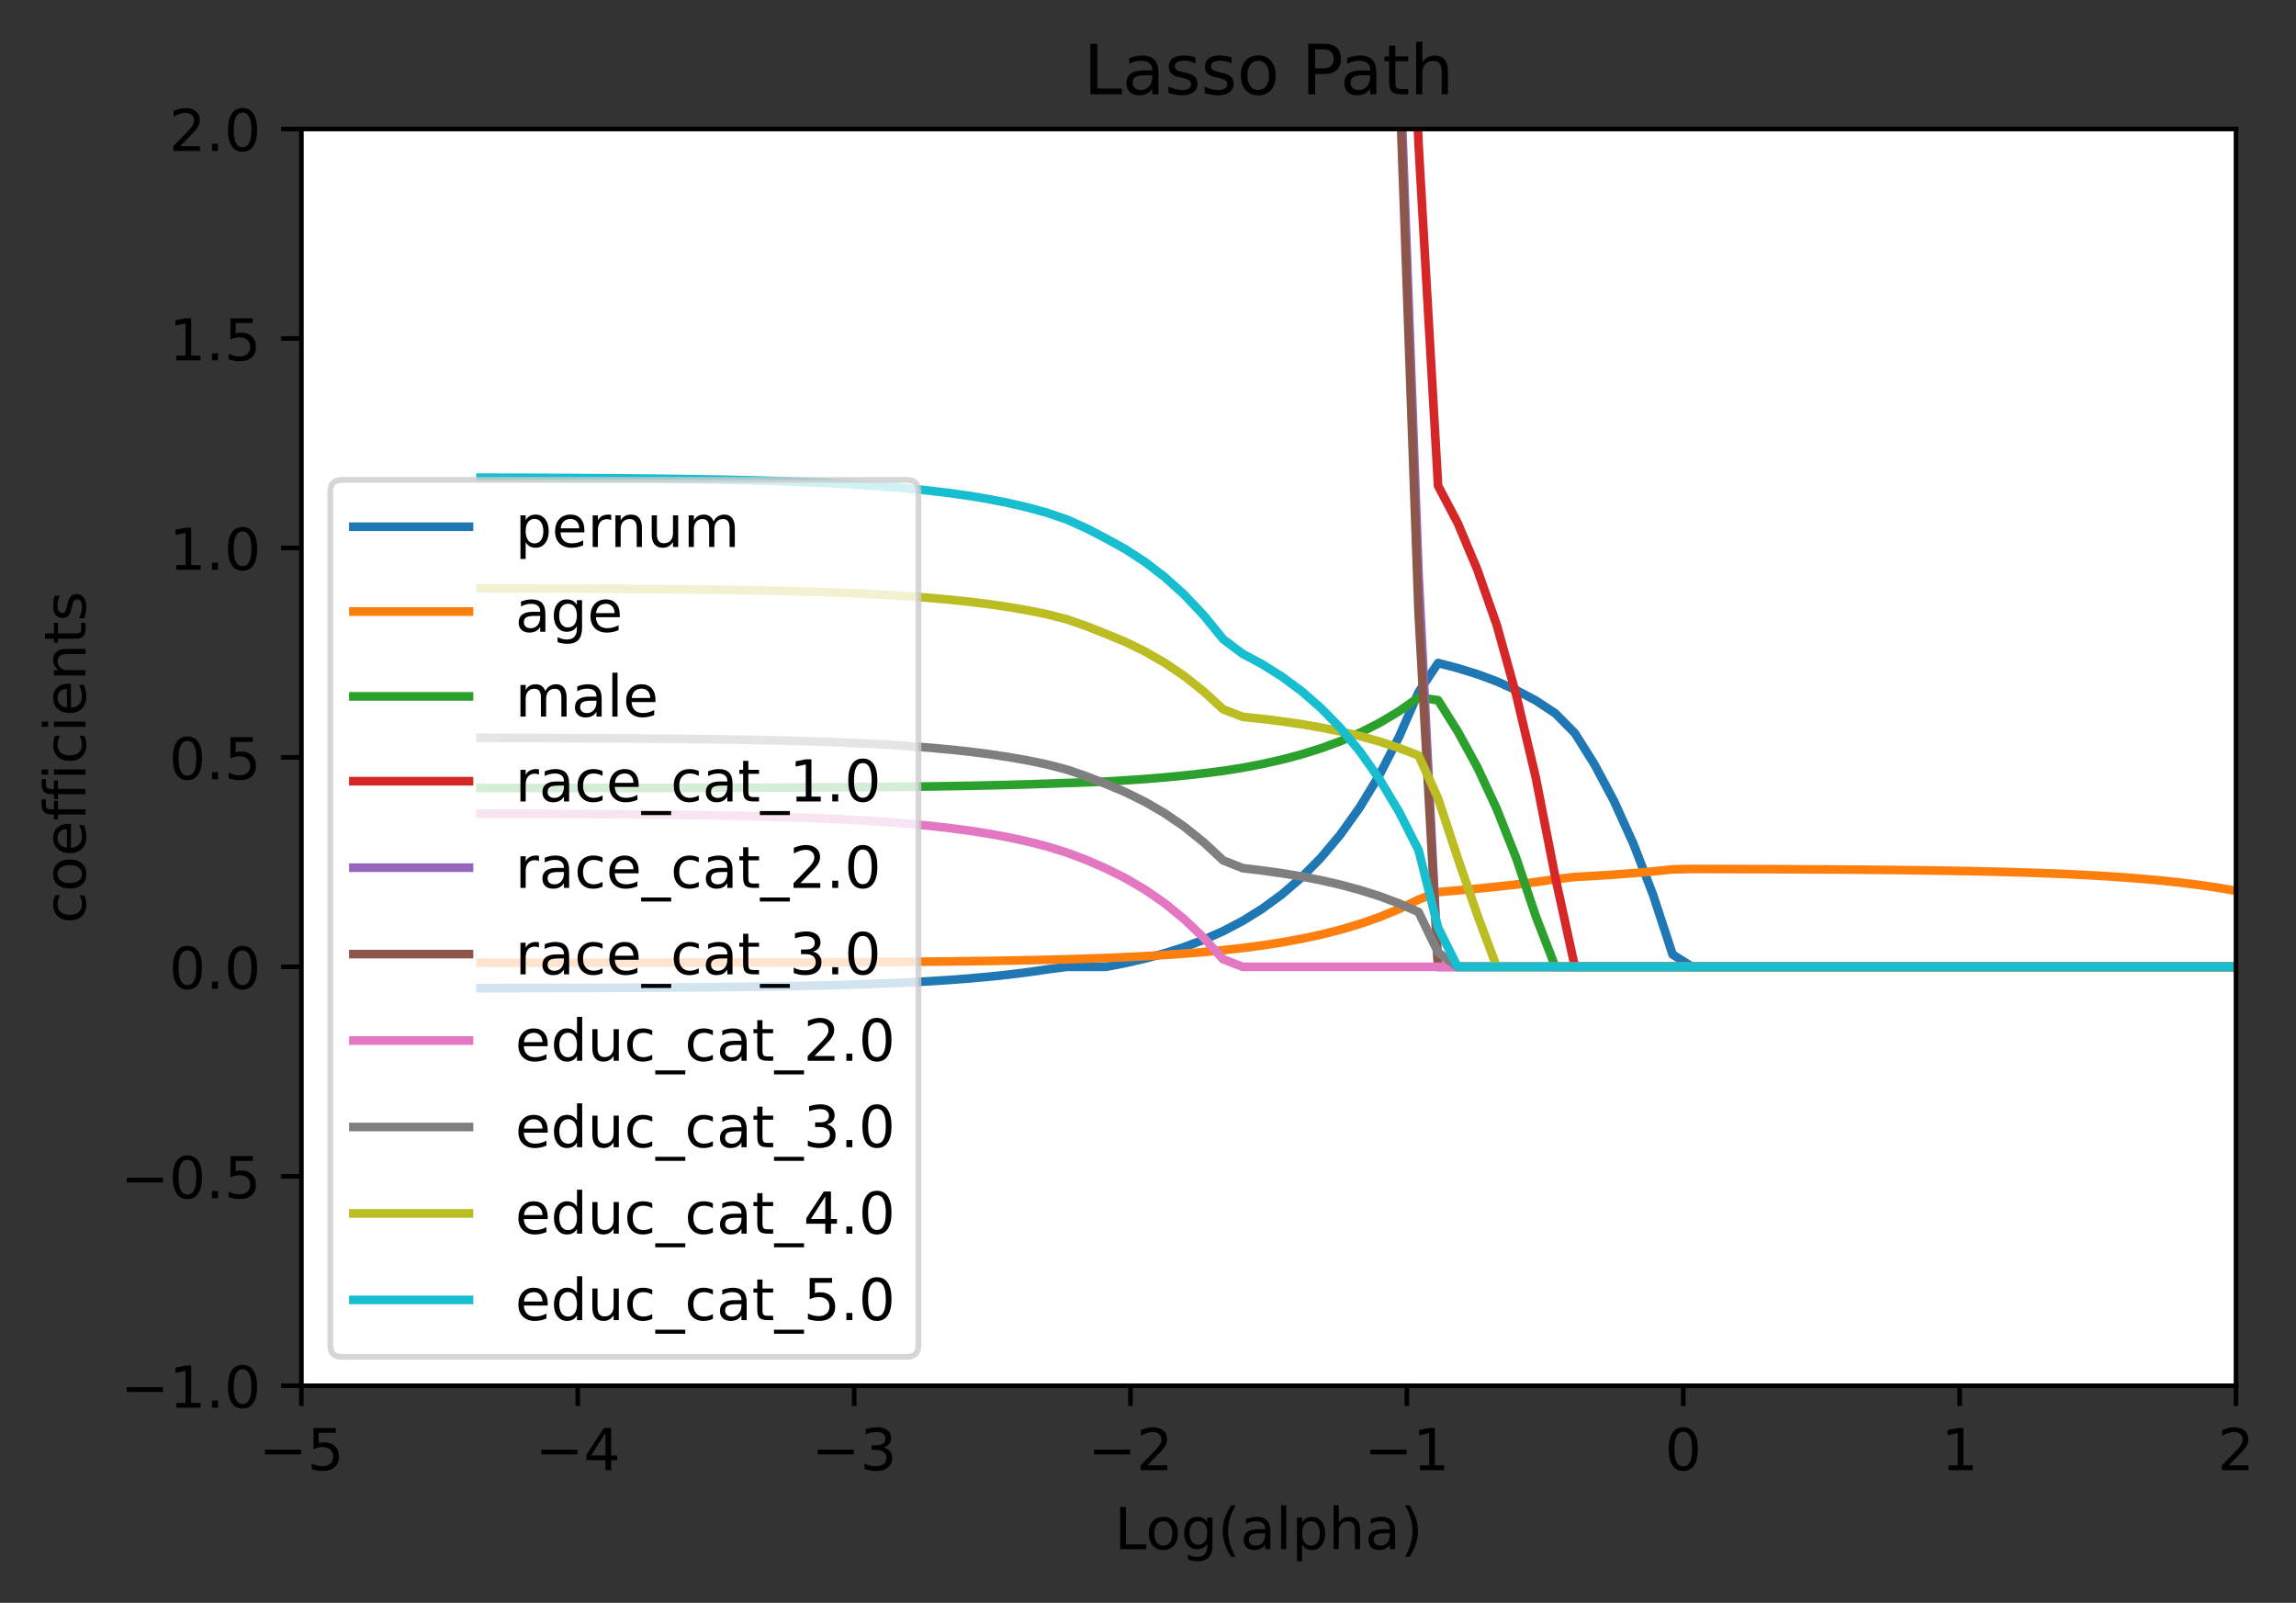 <?xml version="1.0" encoding="utf-8" standalone="no"?>
<!DOCTYPE svg PUBLIC "-//W3C//DTD SVG 1.1//EN"
  "http://www.w3.org/Graphics/SVG/1.1/DTD/svg11.dtd">
<!-- Created with matplotlib (https://matplotlib.org/) -->
<svg height="277.314pt" version="1.1" viewBox="0 0 397.342 277.314" width="397.342pt" xmlns="http://www.w3.org/2000/svg" xmlns:xlink="http://www.w3.org/1999/xlink">
 <rect x="0" y="0" width="397.342" height="277.314" fill="#333333" stroke="none"/>
 <defs>
  <style type="text/css">*{stroke-linecap:butt;stroke-linejoin:round;}</style>
 </defs>
 <g id="figure_1">
  <g id="patch_1">
   <path d="M 0 277.314 
L 397.342 277.314 
L 397.342 0 
L 0 0 
z
" style="fill:none;"/>
  </g>
  <g id="axes_1">
   <g id="patch_2">
    <path d="M 52.161 239.758 
L 386.961 239.758 
L 386.961 22.318 
L 52.161 22.318 
z
" style="fill:#ffffff;"/>
   </g>
   <g id="matplotlib.axis_1">
    <g id="xtick_1">
     <g id="line2d_1">
      <defs>
       <path d="M 0 0 
L 0 3.5 
" id="m66a7c5e7a7" style="stroke:#000000;stroke-width:0.8;"/>
      </defs>
      <g>
       <use style="stroke:#000000;stroke-width:0.8;" x="52.161" xlink:href="#m66a7c5e7a7" y="239.758"/>
      </g>
     </g>
     <g id="text_1">
      <!-- −5 -->
      <g transform="translate(44.79 254.357)scale(0.1 -0.1)">
       <defs>
        <path d="M 10.594 35.5 
L 73.188 35.5 
L 73.188 27.203 
L 10.594 27.203 
z
" id="DejaVuSans-8722"/>
        <path d="M 10.797 72.906 
L 49.516 72.906 
L 49.516 64.594 
L 19.828 64.594 
L 19.828 46.734 
Q 21.969 47.469 24.109 47.828 
Q 26.266 48.188 28.422 48.188 
Q 40.625 48.188 47.75 41.5 
Q 54.891 34.812 54.891 23.391 
Q 54.891 11.625 47.562 5.094 
Q 40.234 -1.422 26.906 -1.422 
Q 22.312 -1.422 17.547 -0.641 
Q 12.797 0.141 7.719 1.703 
L 7.719 11.625 
Q 12.109 9.234 16.797 8.062 
Q 21.484 6.891 26.703 6.891 
Q 35.156 6.891 40.078 11.328 
Q 45.016 15.766 45.016 23.391 
Q 45.016 31 40.078 35.438 
Q 35.156 39.891 26.703 39.891 
Q 22.75 39.891 18.812 39.016 
Q 14.891 38.141 10.797 36.281 
z
" id="DejaVuSans-53"/>
       </defs>
       <use xlink:href="#DejaVuSans-8722"/>
       <use x="83.789" xlink:href="#DejaVuSans-53"/>
      </g>
     </g>
    </g>
    <g id="xtick_2">
     <g id="line2d_2">
      <g>
       <use style="stroke:#000000;stroke-width:0.8;" x="99.99" xlink:href="#m66a7c5e7a7" y="239.758"/>
      </g>
     </g>
     <g id="text_2">
      <!-- −4 -->
      <g transform="translate(92.618 254.357)scale(0.1 -0.1)">
       <defs>
        <path d="M 37.797 64.312 
L 12.891 25.391 
L 37.797 25.391 
z
M 35.203 72.906 
L 47.609 72.906 
L 47.609 25.391 
L 58.016 25.391 
L 58.016 17.188 
L 47.609 17.188 
L 47.609 0 
L 37.797 0 
L 37.797 17.188 
L 4.891 17.188 
L 4.891 26.703 
z
" id="DejaVuSans-52"/>
       </defs>
       <use xlink:href="#DejaVuSans-8722"/>
       <use x="83.789" xlink:href="#DejaVuSans-52"/>
      </g>
     </g>
    </g>
    <g id="xtick_3">
     <g id="line2d_3">
      <g>
       <use style="stroke:#000000;stroke-width:0.8;" x="147.818" xlink:href="#m66a7c5e7a7" y="239.758"/>
      </g>
     </g>
     <g id="text_3">
      <!-- −3 -->
      <g transform="translate(140.447 254.357)scale(0.1 -0.1)">
       <defs>
        <path d="M 40.578 39.312 
Q 47.656 37.797 51.625 33 
Q 55.609 28.219 55.609 21.188 
Q 55.609 10.406 48.188 4.484 
Q 40.766 -1.422 27.094 -1.422 
Q 22.516 -1.422 17.656 -0.516 
Q 12.797 0.391 7.625 2.203 
L 7.625 11.719 
Q 11.719 9.328 16.594 8.109 
Q 21.484 6.891 26.812 6.891 
Q 36.078 6.891 40.938 10.547 
Q 45.797 14.203 45.797 21.188 
Q 45.797 27.641 41.281 31.266 
Q 36.766 34.906 28.719 34.906 
L 20.219 34.906 
L 20.219 43.016 
L 29.109 43.016 
Q 36.375 43.016 40.234 45.922 
Q 44.094 48.828 44.094 54.297 
Q 44.094 59.906 40.109 62.906 
Q 36.141 65.922 28.719 65.922 
Q 24.656 65.922 20.016 65.031 
Q 15.375 64.156 9.812 62.312 
L 9.812 71.094 
Q 15.438 72.656 20.344 73.438 
Q 25.25 74.219 29.594 74.219 
Q 40.828 74.219 47.359 69.109 
Q 53.906 64.016 53.906 55.328 
Q 53.906 49.266 50.438 45.094 
Q 46.969 40.922 40.578 39.312 
z
" id="DejaVuSans-51"/>
       </defs>
       <use xlink:href="#DejaVuSans-8722"/>
       <use x="83.789" xlink:href="#DejaVuSans-51"/>
      </g>
     </g>
    </g>
    <g id="xtick_4">
     <g id="line2d_4">
      <g>
       <use style="stroke:#000000;stroke-width:0.8;" x="195.647" xlink:href="#m66a7c5e7a7" y="239.758"/>
      </g>
     </g>
     <g id="text_4">
      <!-- −2 -->
      <g transform="translate(188.276 254.357)scale(0.1 -0.1)">
       <defs>
        <path d="M 19.188 8.297 
L 53.609 8.297 
L 53.609 0 
L 7.328 0 
L 7.328 8.297 
Q 12.938 14.109 22.625 23.891 
Q 32.328 33.688 34.812 36.531 
Q 39.547 41.844 41.422 45.531 
Q 43.312 49.219 43.312 52.781 
Q 43.312 58.594 39.234 62.25 
Q 35.156 65.922 28.609 65.922 
Q 23.969 65.922 18.812 64.312 
Q 13.672 62.703 7.812 59.422 
L 7.812 69.391 
Q 13.766 71.781 18.938 73 
Q 24.125 74.219 28.422 74.219 
Q 39.75 74.219 46.484 68.547 
Q 53.219 62.891 53.219 53.422 
Q 53.219 48.922 51.531 44.891 
Q 49.859 40.875 45.406 35.406 
Q 44.188 33.984 37.641 27.219 
Q 31.109 20.453 19.188 8.297 
z
" id="DejaVuSans-50"/>
       </defs>
       <use xlink:href="#DejaVuSans-8722"/>
       <use x="83.789" xlink:href="#DejaVuSans-50"/>
      </g>
     </g>
    </g>
    <g id="xtick_5">
     <g id="line2d_5">
      <g>
       <use style="stroke:#000000;stroke-width:0.8;" x="243.475" xlink:href="#m66a7c5e7a7" y="239.758"/>
      </g>
     </g>
     <g id="text_5">
      <!-- −1 -->
      <g transform="translate(236.104 254.357)scale(0.1 -0.1)">
       <defs>
        <path d="M 12.406 8.297 
L 28.516 8.297 
L 28.516 63.922 
L 10.984 60.406 
L 10.984 69.391 
L 28.422 72.906 
L 38.281 72.906 
L 38.281 8.297 
L 54.391 8.297 
L 54.391 0 
L 12.406 0 
z
" id="DejaVuSans-49"/>
       </defs>
       <use xlink:href="#DejaVuSans-8722"/>
       <use x="83.789" xlink:href="#DejaVuSans-49"/>
      </g>
     </g>
    </g>
    <g id="xtick_6">
     <g id="line2d_6">
      <g>
       <use style="stroke:#000000;stroke-width:0.8;" x="291.304" xlink:href="#m66a7c5e7a7" y="239.758"/>
      </g>
     </g>
     <g id="text_6">
      <!-- 0 -->
      <g transform="translate(288.123 254.357)scale(0.1 -0.1)">
       <defs>
        <path d="M 31.781 66.406 
Q 24.172 66.406 20.328 58.906 
Q 16.5 51.422 16.5 36.375 
Q 16.5 21.391 20.328 13.891 
Q 24.172 6.391 31.781 6.391 
Q 39.453 6.391 43.281 13.891 
Q 47.125 21.391 47.125 36.375 
Q 47.125 51.422 43.281 58.906 
Q 39.453 66.406 31.781 66.406 
z
M 31.781 74.219 
Q 44.047 74.219 50.516 64.516 
Q 56.984 54.828 56.984 36.375 
Q 56.984 17.969 50.516 8.266 
Q 44.047 -1.422 31.781 -1.422 
Q 19.531 -1.422 13.062 8.266 
Q 6.594 17.969 6.594 36.375 
Q 6.594 54.828 13.062 64.516 
Q 19.531 74.219 31.781 74.219 
z
" id="DejaVuSans-48"/>
       </defs>
       <use xlink:href="#DejaVuSans-48"/>
      </g>
     </g>
    </g>
    <g id="xtick_7">
     <g id="line2d_7">
      <g>
       <use style="stroke:#000000;stroke-width:0.8;" x="339.132" xlink:href="#m66a7c5e7a7" y="239.758"/>
      </g>
     </g>
     <g id="text_7">
      <!-- 1 -->
      <g transform="translate(335.951 254.357)scale(0.1 -0.1)">
       <use xlink:href="#DejaVuSans-49"/>
      </g>
     </g>
    </g>
    <g id="xtick_8">
     <g id="line2d_8">
      <g>
       <use style="stroke:#000000;stroke-width:0.8;" x="386.961" xlink:href="#m66a7c5e7a7" y="239.758"/>
      </g>
     </g>
     <g id="text_8">
      <!-- 2 -->
      <g transform="translate(383.78 254.357)scale(0.1 -0.1)">
       <use xlink:href="#DejaVuSans-50"/>
      </g>
     </g>
    </g>
    <g id="text_9">
     <!-- Log(alpha) -->
     <g transform="translate(192.867 268.035)scale(0.1 -0.1)">
      <defs>
       <path d="M 9.812 72.906 
L 19.672 72.906 
L 19.672 8.297 
L 55.172 8.297 
L 55.172 0 
L 9.812 0 
z
" id="DejaVuSans-76"/>
       <path d="M 30.609 48.391 
Q 23.391 48.391 19.188 42.75 
Q 14.984 37.109 14.984 27.297 
Q 14.984 17.484 19.156 11.844 
Q 23.344 6.203 30.609 6.203 
Q 37.797 6.203 41.984 11.859 
Q 46.188 17.531 46.188 27.297 
Q 46.188 37.016 41.984 42.703 
Q 37.797 48.391 30.609 48.391 
z
M 30.609 56 
Q 42.328 56 49.016 48.375 
Q 55.719 40.766 55.719 27.297 
Q 55.719 13.875 49.016 6.219 
Q 42.328 -1.422 30.609 -1.422 
Q 18.844 -1.422 12.172 6.219 
Q 5.516 13.875 5.516 27.297 
Q 5.516 40.766 12.172 48.375 
Q 18.844 56 30.609 56 
z
" id="DejaVuSans-111"/>
       <path d="M 45.406 27.984 
Q 45.406 37.75 41.375 43.109 
Q 37.359 48.484 30.078 48.484 
Q 22.859 48.484 18.828 43.109 
Q 14.797 37.75 14.797 27.984 
Q 14.797 18.266 18.828 12.891 
Q 22.859 7.516 30.078 7.516 
Q 37.359 7.516 41.375 12.891 
Q 45.406 18.266 45.406 27.984 
z
M 54.391 6.781 
Q 54.391 -7.172 48.188 -13.984 
Q 42 -20.797 29.203 -20.797 
Q 24.469 -20.797 20.266 -20.094 
Q 16.062 -19.391 12.109 -17.922 
L 12.109 -9.188 
Q 16.062 -11.328 19.922 -12.344 
Q 23.781 -13.375 27.781 -13.375 
Q 36.625 -13.375 41.016 -8.766 
Q 45.406 -4.156 45.406 5.172 
L 45.406 9.625 
Q 42.625 4.781 38.281 2.391 
Q 33.938 0 27.875 0 
Q 17.828 0 11.672 7.656 
Q 5.516 15.328 5.516 27.984 
Q 5.516 40.672 11.672 48.328 
Q 17.828 56 27.875 56 
Q 33.938 56 38.281 53.609 
Q 42.625 51.219 45.406 46.391 
L 45.406 54.688 
L 54.391 54.688 
z
" id="DejaVuSans-103"/>
       <path d="M 31 75.875 
Q 24.469 64.656 21.281 53.656 
Q 18.109 42.672 18.109 31.391 
Q 18.109 20.125 21.312 9.062 
Q 24.516 -2 31 -13.188 
L 23.188 -13.188 
Q 15.875 -1.703 12.234 9.375 
Q 8.594 20.453 8.594 31.391 
Q 8.594 42.281 12.203 53.312 
Q 15.828 64.359 23.188 75.875 
z
" id="DejaVuSans-40"/>
       <path d="M 34.281 27.484 
Q 23.391 27.484 19.188 25 
Q 14.984 22.516 14.984 16.5 
Q 14.984 11.719 18.141 8.906 
Q 21.297 6.109 26.703 6.109 
Q 34.188 6.109 38.703 11.406 
Q 43.219 16.703 43.219 25.484 
L 43.219 27.484 
z
M 52.203 31.203 
L 52.203 0 
L 43.219 0 
L 43.219 8.297 
Q 40.141 3.328 35.547 0.953 
Q 30.953 -1.422 24.312 -1.422 
Q 15.922 -1.422 10.953 3.297 
Q 6 8.016 6 15.922 
Q 6 25.141 12.172 29.828 
Q 18.359 34.516 30.609 34.516 
L 43.219 34.516 
L 43.219 35.406 
Q 43.219 41.609 39.141 45 
Q 35.062 48.391 27.688 48.391 
Q 23 48.391 18.547 47.266 
Q 14.109 46.141 10.016 43.891 
L 10.016 52.203 
Q 14.938 54.109 19.578 55.047 
Q 24.219 56 28.609 56 
Q 40.484 56 46.344 49.844 
Q 52.203 43.703 52.203 31.203 
z
" id="DejaVuSans-97"/>
       <path d="M 9.422 75.984 
L 18.406 75.984 
L 18.406 0 
L 9.422 0 
z
" id="DejaVuSans-108"/>
       <path d="M 18.109 8.203 
L 18.109 -20.797 
L 9.078 -20.797 
L 9.078 54.688 
L 18.109 54.688 
L 18.109 46.391 
Q 20.953 51.266 25.266 53.625 
Q 29.594 56 35.594 56 
Q 45.562 56 51.781 48.094 
Q 58.016 40.188 58.016 27.297 
Q 58.016 14.406 51.781 6.484 
Q 45.562 -1.422 35.594 -1.422 
Q 29.594 -1.422 25.266 0.953 
Q 20.953 3.328 18.109 8.203 
z
M 48.688 27.297 
Q 48.688 37.203 44.609 42.844 
Q 40.531 48.484 33.406 48.484 
Q 26.266 48.484 22.188 42.844 
Q 18.109 37.203 18.109 27.297 
Q 18.109 17.391 22.188 11.75 
Q 26.266 6.109 33.406 6.109 
Q 40.531 6.109 44.609 11.75 
Q 48.688 17.391 48.688 27.297 
z
" id="DejaVuSans-112"/>
       <path d="M 54.891 33.016 
L 54.891 0 
L 45.906 0 
L 45.906 32.719 
Q 45.906 40.484 42.875 44.328 
Q 39.844 48.188 33.797 48.188 
Q 26.516 48.188 22.312 43.547 
Q 18.109 38.922 18.109 30.906 
L 18.109 0 
L 9.078 0 
L 9.078 75.984 
L 18.109 75.984 
L 18.109 46.188 
Q 21.344 51.125 25.703 53.562 
Q 30.078 56 35.797 56 
Q 45.219 56 50.047 50.172 
Q 54.891 44.344 54.891 33.016 
z
" id="DejaVuSans-104"/>
       <path d="M 8.016 75.875 
L 15.828 75.875 
Q 23.141 64.359 26.781 53.312 
Q 30.422 42.281 30.422 31.391 
Q 30.422 20.453 26.781 9.375 
Q 23.141 -1.703 15.828 -13.188 
L 8.016 -13.188 
Q 14.5 -2 17.703 9.062 
Q 20.906 20.125 20.906 31.391 
Q 20.906 42.672 17.703 53.656 
Q 14.5 64.656 8.016 75.875 
z
" id="DejaVuSans-41"/>
      </defs>
      <use xlink:href="#DejaVuSans-76"/>
      <use x="53.963" xlink:href="#DejaVuSans-111"/>
      <use x="115.145" xlink:href="#DejaVuSans-103"/>
      <use x="178.621" xlink:href="#DejaVuSans-40"/>
      <use x="217.635" xlink:href="#DejaVuSans-97"/>
      <use x="278.914" xlink:href="#DejaVuSans-108"/>
      <use x="306.697" xlink:href="#DejaVuSans-112"/>
      <use x="370.174" xlink:href="#DejaVuSans-104"/>
      <use x="433.553" xlink:href="#DejaVuSans-97"/>
      <use x="494.832" xlink:href="#DejaVuSans-41"/>
     </g>
    </g>
   </g>
   <g id="matplotlib.axis_2">
    <g id="ytick_1">
     <g id="line2d_9">
      <defs>
       <path d="M 0 0 
L -3.5 0 
" id="m3c8dd24f1a" style="stroke:#000000;stroke-width:0.8;"/>
      </defs>
      <g>
       <use style="stroke:#000000;stroke-width:0.8;" x="52.161" xlink:href="#m3c8dd24f1a" y="239.758"/>
      </g>
     </g>
     <g id="text_10">
      <!-- −1.0 -->
      <g transform="translate(20.878 243.557)scale(0.1 -0.1)">
       <defs>
        <path d="M 10.688 12.406 
L 21 12.406 
L 21 0 
L 10.688 0 
z
" id="DejaVuSans-46"/>
       </defs>
       <use xlink:href="#DejaVuSans-8722"/>
       <use x="83.789" xlink:href="#DejaVuSans-49"/>
       <use x="147.412" xlink:href="#DejaVuSans-46"/>
       <use x="179.199" xlink:href="#DejaVuSans-48"/>
      </g>
     </g>
    </g>
    <g id="ytick_2">
     <g id="line2d_10">
      <g>
       <use style="stroke:#000000;stroke-width:0.8;" x="52.161" xlink:href="#m3c8dd24f1a" y="203.518"/>
      </g>
     </g>
     <g id="text_11">
      <!-- −0.5 -->
      <g transform="translate(20.878 207.317)scale(0.1 -0.1)">
       <use xlink:href="#DejaVuSans-8722"/>
       <use x="83.789" xlink:href="#DejaVuSans-48"/>
       <use x="147.412" xlink:href="#DejaVuSans-46"/>
       <use x="179.199" xlink:href="#DejaVuSans-53"/>
      </g>
     </g>
    </g>
    <g id="ytick_3">
     <g id="line2d_11">
      <g>
       <use style="stroke:#000000;stroke-width:0.8;" x="52.161" xlink:href="#m3c8dd24f1a" y="167.278"/>
      </g>
     </g>
     <g id="text_12">
      <!-- 0.0 -->
      <g transform="translate(29.258 171.077)scale(0.1 -0.1)">
       <use xlink:href="#DejaVuSans-48"/>
       <use x="63.623" xlink:href="#DejaVuSans-46"/>
       <use x="95.41" xlink:href="#DejaVuSans-48"/>
      </g>
     </g>
    </g>
    <g id="ytick_4">
     <g id="line2d_12">
      <g>
       <use style="stroke:#000000;stroke-width:0.8;" x="52.161" xlink:href="#m3c8dd24f1a" y="131.038"/>
      </g>
     </g>
     <g id="text_13">
      <!-- 0.5 -->
      <g transform="translate(29.258 134.837)scale(0.1 -0.1)">
       <use xlink:href="#DejaVuSans-48"/>
       <use x="63.623" xlink:href="#DejaVuSans-46"/>
       <use x="95.41" xlink:href="#DejaVuSans-53"/>
      </g>
     </g>
    </g>
    <g id="ytick_5">
     <g id="line2d_13">
      <g>
       <use style="stroke:#000000;stroke-width:0.8;" x="52.161" xlink:href="#m3c8dd24f1a" y="94.798"/>
      </g>
     </g>
     <g id="text_14">
      <!-- 1.0 -->
      <g transform="translate(29.258 98.597)scale(0.1 -0.1)">
       <use xlink:href="#DejaVuSans-49"/>
       <use x="63.623" xlink:href="#DejaVuSans-46"/>
       <use x="95.41" xlink:href="#DejaVuSans-48"/>
      </g>
     </g>
    </g>
    <g id="ytick_6">
     <g id="line2d_14">
      <g>
       <use style="stroke:#000000;stroke-width:0.8;" x="52.161" xlink:href="#m3c8dd24f1a" y="58.558"/>
      </g>
     </g>
     <g id="text_15">
      <!-- 1.5 -->
      <g transform="translate(29.258 62.357)scale(0.1 -0.1)">
       <use xlink:href="#DejaVuSans-49"/>
       <use x="63.623" xlink:href="#DejaVuSans-46"/>
       <use x="95.41" xlink:href="#DejaVuSans-53"/>
      </g>
     </g>
    </g>
    <g id="ytick_7">
     <g id="line2d_15">
      <g>
       <use style="stroke:#000000;stroke-width:0.8;" x="52.161" xlink:href="#m3c8dd24f1a" y="22.318"/>
      </g>
     </g>
     <g id="text_16">
      <!-- 2.0 -->
      <g transform="translate(29.258 26.117)scale(0.1 -0.1)">
       <use xlink:href="#DejaVuSans-50"/>
       <use x="63.623" xlink:href="#DejaVuSans-46"/>
       <use x="95.41" xlink:href="#DejaVuSans-48"/>
      </g>
     </g>
    </g>
    <g id="text_17">
     <!-- coefficients -->
     <g transform="translate(14.798 159.781)rotate(-90)scale(0.1 -0.1)">
      <defs>
       <path d="M 48.781 52.594 
L 48.781 44.188 
Q 44.969 46.297 41.141 47.344 
Q 37.312 48.391 33.406 48.391 
Q 24.656 48.391 19.812 42.844 
Q 14.984 37.312 14.984 27.297 
Q 14.984 17.281 19.812 11.734 
Q 24.656 6.203 33.406 6.203 
Q 37.312 6.203 41.141 7.25 
Q 44.969 8.297 48.781 10.406 
L 48.781 2.094 
Q 45.016 0.344 40.984 -0.531 
Q 36.969 -1.422 32.422 -1.422 
Q 20.062 -1.422 12.781 6.344 
Q 5.516 14.109 5.516 27.297 
Q 5.516 40.672 12.859 48.328 
Q 20.219 56 33.016 56 
Q 37.156 56 41.109 55.141 
Q 45.062 54.297 48.781 52.594 
z
" id="DejaVuSans-99"/>
       <path d="M 56.203 29.594 
L 56.203 25.203 
L 14.891 25.203 
Q 15.484 15.922 20.484 11.062 
Q 25.484 6.203 34.422 6.203 
Q 39.594 6.203 44.453 7.469 
Q 49.312 8.734 54.109 11.281 
L 54.109 2.781 
Q 49.266 0.734 44.188 -0.344 
Q 39.109 -1.422 33.891 -1.422 
Q 20.797 -1.422 13.156 6.188 
Q 5.516 13.812 5.516 26.812 
Q 5.516 40.234 12.766 48.109 
Q 20.016 56 32.328 56 
Q 43.359 56 49.781 48.891 
Q 56.203 41.797 56.203 29.594 
z
M 47.219 32.234 
Q 47.125 39.594 43.094 43.984 
Q 39.062 48.391 32.422 48.391 
Q 24.906 48.391 20.391 44.141 
Q 15.875 39.891 15.188 32.172 
z
" id="DejaVuSans-101"/>
       <path d="M 37.109 75.984 
L 37.109 68.5 
L 28.516 68.5 
Q 23.688 68.5 21.797 66.547 
Q 19.922 64.594 19.922 59.516 
L 19.922 54.688 
L 34.719 54.688 
L 34.719 47.703 
L 19.922 47.703 
L 19.922 0 
L 10.891 0 
L 10.891 47.703 
L 2.297 47.703 
L 2.297 54.688 
L 10.891 54.688 
L 10.891 58.5 
Q 10.891 67.625 15.141 71.797 
Q 19.391 75.984 28.609 75.984 
z
" id="DejaVuSans-102"/>
       <path d="M 9.422 54.688 
L 18.406 54.688 
L 18.406 0 
L 9.422 0 
z
M 9.422 75.984 
L 18.406 75.984 
L 18.406 64.594 
L 9.422 64.594 
z
" id="DejaVuSans-105"/>
       <path d="M 54.891 33.016 
L 54.891 0 
L 45.906 0 
L 45.906 32.719 
Q 45.906 40.484 42.875 44.328 
Q 39.844 48.188 33.797 48.188 
Q 26.516 48.188 22.312 43.547 
Q 18.109 38.922 18.109 30.906 
L 18.109 0 
L 9.078 0 
L 9.078 54.688 
L 18.109 54.688 
L 18.109 46.188 
Q 21.344 51.125 25.703 53.562 
Q 30.078 56 35.797 56 
Q 45.219 56 50.047 50.172 
Q 54.891 44.344 54.891 33.016 
z
" id="DejaVuSans-110"/>
       <path d="M 18.312 70.219 
L 18.312 54.688 
L 36.812 54.688 
L 36.812 47.703 
L 18.312 47.703 
L 18.312 18.016 
Q 18.312 11.328 20.141 9.422 
Q 21.969 7.516 27.594 7.516 
L 36.812 7.516 
L 36.812 0 
L 27.594 0 
Q 17.188 0 13.234 3.875 
Q 9.281 7.766 9.281 18.016 
L 9.281 47.703 
L 2.688 47.703 
L 2.688 54.688 
L 9.281 54.688 
L 9.281 70.219 
z
" id="DejaVuSans-116"/>
       <path d="M 44.281 53.078 
L 44.281 44.578 
Q 40.484 46.531 36.375 47.5 
Q 32.281 48.484 27.875 48.484 
Q 21.188 48.484 17.844 46.438 
Q 14.5 44.391 14.5 40.281 
Q 14.5 37.156 16.891 35.375 
Q 19.281 33.594 26.516 31.984 
L 29.594 31.297 
Q 39.156 29.25 43.188 25.516 
Q 47.219 21.781 47.219 15.094 
Q 47.219 7.469 41.188 3.016 
Q 35.156 -1.422 24.609 -1.422 
Q 20.219 -1.422 15.453 -0.562 
Q 10.688 0.297 5.422 2 
L 5.422 11.281 
Q 10.406 8.688 15.234 7.391 
Q 20.062 6.109 24.812 6.109 
Q 31.156 6.109 34.562 8.281 
Q 37.984 10.453 37.984 14.406 
Q 37.984 18.062 35.516 20.016 
Q 33.062 21.969 24.703 23.781 
L 21.578 24.516 
Q 13.234 26.266 9.516 29.906 
Q 5.812 33.547 5.812 39.891 
Q 5.812 47.609 11.281 51.797 
Q 16.75 56 26.812 56 
Q 31.781 56 36.172 55.266 
Q 40.578 54.547 44.281 53.078 
z
" id="DejaVuSans-115"/>
      </defs>
      <use xlink:href="#DejaVuSans-99"/>
      <use x="54.98" xlink:href="#DejaVuSans-111"/>
      <use x="116.162" xlink:href="#DejaVuSans-101"/>
      <use x="177.686" xlink:href="#DejaVuSans-102"/>
      <use x="212.891" xlink:href="#DejaVuSans-102"/>
      <use x="248.096" xlink:href="#DejaVuSans-105"/>
      <use x="275.879" xlink:href="#DejaVuSans-99"/>
      <use x="330.859" xlink:href="#DejaVuSans-105"/>
      <use x="358.643" xlink:href="#DejaVuSans-101"/>
      <use x="420.166" xlink:href="#DejaVuSans-110"/>
      <use x="483.545" xlink:href="#DejaVuSans-116"/>
      <use x="522.754" xlink:href="#DejaVuSans-115"/>
     </g>
    </g>
   </g>
   <g id="line2d_16">
    <path clip-path="url(#pa8954b6e3c)" d="M 398.342 167.278 
L 397.674 167.278 
L 394.293 167.278 
L 390.911 167.278 
L 387.529 167.278 
L 384.147 167.278 
L 380.765 167.278 
L 377.383 167.278 
L 374.002 167.278 
L 370.62 167.278 
L 367.238 167.278 
L 363.856 167.278 
L 360.474 167.278 
L 357.093 167.278 
L 353.711 167.278 
L 350.329 167.278 
L 346.947 167.278 
L 343.565 167.278 
L 340.183 167.278 
L 336.802 167.278 
L 333.42 167.278 
L 330.038 167.278 
L 326.656 167.278 
L 323.274 167.278 
L 319.893 167.278 
L 316.511 167.278 
L 313.129 167.278 
L 309.747 167.278 
L 306.365 167.278 
L 302.983 167.278 
L 299.602 167.278 
L 296.22 167.278 
L 292.838 167.278 
L 289.456 165.141 
L 286.074 154.811 
L 282.693 146.036 
L 279.311 138.578 
L 275.929 132.241 
L 272.547 126.857 
L 269.165 123.43 
L 265.783 121.205 
L 262.402 119.41 
L 259.02 117.889 
L 255.638 116.638 
L 252.256 115.597 
L 248.874 114.712 
L 245.493 119.77 
L 242.111 127.5 
L 238.729 134.067 
L 235.347 139.649 
L 231.965 144.392 
L 228.583 148.422 
L 225.202 151.847 
L 221.82 154.758 
L 218.438 157.23 
L 215.056 159.331 
L 211.674 161.106 
L 208.293 162.602 
L 204.911 163.864 
L 201.529 164.936 
L 198.147 165.848 
L 194.765 166.622 
L 191.383 167.278 
L 188.002 167.278 
L 184.62 167.278 
L 181.238 167.721 
L 177.856 168.213 
L 174.474 168.632 
L 171.093 168.988 
L 167.711 169.29 
L 164.329 169.548 
L 160.947 169.766 
L 157.565 169.952 
L 154.183 170.109 
L 150.802 170.243 
L 147.42 170.357 
L 144.038 170.454 
L 140.656 170.536 
L 137.274 170.606 
L 133.893 170.666 
L 130.511 170.716 
L 127.129 170.759 
L 123.747 170.796 
L 120.365 170.827 
L 116.983 170.853 
L 113.602 170.875 
L 110.22 170.894 
L 106.838 170.91 
L 103.456 170.924 
L 100.074 170.936 
L 96.693 170.946 
L 93.311 170.954 
L 89.929 170.961 
L 86.547 170.967 
L 83.165 170.973 
" style="fill:none;stroke:#1f77b4;stroke-linecap:square;stroke-width:1.5;"/>
   </g>
   <g id="line2d_17">
    <path clip-path="url(#pa8954b6e3c)" d="M 398.342 156.918 
L 397.674 156.694 
L 394.293 155.734 
L 390.911 154.918 
L 387.529 154.225 
L 384.147 153.636 
L 380.765 153.135 
L 377.383 152.71 
L 374.002 152.348 
L 370.62 152.041 
L 367.238 151.78 
L 363.856 151.558 
L 360.474 151.37 
L 357.093 151.209 
L 353.711 151.073 
L 350.329 150.958 
L 346.947 150.859 
L 343.565 150.776 
L 340.183 150.705 
L 336.802 150.645 
L 333.42 150.593 
L 330.038 150.55 
L 326.656 150.513 
L 323.274 150.481 
L 319.893 150.455 
L 316.511 150.432 
L 313.129 150.413 
L 309.747 150.396 
L 306.365 150.382 
L 302.983 150.371 
L 299.602 150.36 
L 296.22 150.352 
L 292.838 150.345 
L 289.456 150.413 
L 286.074 150.767 
L 282.693 151.068 
L 279.311 151.324 
L 275.929 151.542 
L 272.547 151.726 
L 269.165 152.122 
L 265.783 152.607 
L 262.402 153.04 
L 259.02 153.407 
L 255.638 153.752 
L 252.256 154.052 
L 248.874 154.348 
L 245.493 155.646 
L 242.111 157.281 
L 238.729 158.671 
L 235.347 159.852 
L 231.965 160.856 
L 228.583 161.708 
L 225.202 162.433 
L 221.82 163.049 
L 218.438 163.572 
L 215.056 164.016 
L 211.674 164.395 
L 208.293 164.718 
L 204.911 164.995 
L 201.529 165.232 
L 198.147 165.433 
L 194.765 165.604 
L 191.383 165.749 
L 188.002 165.868 
L 184.62 165.969 
L 181.238 166.058 
L 177.856 166.134 
L 174.474 166.2 
L 171.093 166.256 
L 167.711 166.303 
L 164.329 166.343 
L 160.947 166.377 
L 157.565 166.406 
L 154.183 166.431 
L 150.802 166.452 
L 147.42 166.469 
L 144.038 166.485 
L 140.656 166.497 
L 137.274 166.508 
L 133.893 166.518 
L 130.511 166.526 
L 127.129 166.532 
L 123.747 166.538 
L 120.365 166.543 
L 116.983 166.547 
L 113.602 166.55 
L 110.22 166.553 
L 106.838 166.556 
L 103.456 166.558 
L 100.074 166.56 
L 96.693 166.561 
L 93.311 166.563 
L 89.929 166.564 
L 86.547 166.565 
L 83.165 166.566 
" style="fill:none;stroke:#ff7f0e;stroke-linecap:square;stroke-width:1.5;"/>
   </g>
   <g id="line2d_18">
    <path clip-path="url(#pa8954b6e3c)" d="M 398.342 167.278 
L 397.674 167.278 
L 394.293 167.278 
L 390.911 167.278 
L 387.529 167.278 
L 384.147 167.278 
L 380.765 167.278 
L 377.383 167.278 
L 374.002 167.278 
L 370.62 167.278 
L 367.238 167.278 
L 363.856 167.278 
L 360.474 167.278 
L 357.093 167.278 
L 353.711 167.278 
L 350.329 167.278 
L 346.947 167.278 
L 343.565 167.278 
L 340.183 167.278 
L 336.802 167.278 
L 333.42 167.278 
L 330.038 167.278 
L 326.656 167.278 
L 323.274 167.278 
L 319.893 167.278 
L 316.511 167.278 
L 313.129 167.278 
L 309.747 167.278 
L 306.365 167.278 
L 302.983 167.278 
L 299.602 167.278 
L 296.22 167.278 
L 292.838 167.278 
L 289.456 167.278 
L 286.074 167.278 
L 282.693 167.278 
L 279.311 167.278 
L 275.929 167.278 
L 272.547 167.278 
L 269.165 167.278 
L 265.783 158.526 
L 262.402 148.479 
L 259.02 139.941 
L 255.638 132.685 
L 252.256 126.518 
L 248.874 121.147 
L 245.493 120.681 
L 242.111 123.056 
L 238.729 125.072 
L 235.347 126.787 
L 231.965 128.245 
L 228.583 129.481 
L 225.202 130.533 
L 221.82 131.431 
L 218.438 132.187 
L 215.056 132.834 
L 211.674 133.37 
L 208.293 133.8 
L 204.911 134.178 
L 201.529 134.503 
L 198.147 134.781 
L 194.765 135.016 
L 191.383 135.217 
L 188.002 135.357 
L 184.62 135.471 
L 181.238 135.594 
L 177.856 135.706 
L 174.474 135.802 
L 171.093 135.884 
L 167.711 135.954 
L 164.329 136.014 
L 160.947 136.064 
L 157.565 136.106 
L 154.183 136.143 
L 150.802 136.174 
L 147.42 136.2 
L 144.038 136.222 
L 140.656 136.241 
L 137.274 136.258 
L 133.893 136.271 
L 130.511 136.283 
L 127.129 136.293 
L 123.747 136.301 
L 120.365 136.309 
L 116.983 136.315 
L 113.602 136.32 
L 110.22 136.324 
L 106.838 136.328 
L 103.456 136.331 
L 100.074 136.334 
L 96.693 136.336 
L 93.311 136.338 
L 89.929 136.34 
L 86.547 136.341 
L 83.165 136.342 
" style="fill:none;stroke:#2ca02c;stroke-linecap:square;stroke-width:1.5;"/>
   </g>
   <g id="line2d_19">
    <path clip-path="url(#pa8954b6e3c)" d="M 398.342 167.278 
L 397.674 167.278 
L 394.293 167.278 
L 390.911 167.278 
L 387.529 167.278 
L 384.147 167.278 
L 380.765 167.278 
L 377.383 167.278 
L 374.002 167.278 
L 370.62 167.278 
L 367.238 167.278 
L 363.856 167.278 
L 360.474 167.278 
L 357.093 167.278 
L 353.711 167.278 
L 350.329 167.278 
L 346.947 167.278 
L 343.565 167.278 
L 340.183 167.278 
L 336.802 167.278 
L 333.42 167.278 
L 330.038 167.278 
L 326.656 167.278 
L 323.274 167.278 
L 319.893 167.278 
L 316.511 167.278 
L 313.129 167.278 
L 309.747 167.278 
L 306.365 167.278 
L 302.983 167.278 
L 299.602 167.278 
L 296.22 167.278 
L 292.838 167.278 
L 289.456 167.278 
L 286.074 167.278 
L 282.693 167.278 
L 279.311 167.278 
L 275.929 167.278 
L 272.547 167.278 
L 269.165 151.801 
L 265.783 134.545 
L 262.402 120.262 
L 259.02 108.12 
L 255.638 98.498 
L 252.256 90.47 
L 248.874 84.049 
L 245.493 24.948 
L 244.432 -1 
" style="fill:none;stroke:#d62728;stroke-linecap:square;stroke-width:1.5;"/>
   </g>
   <g id="line2d_20">
    <path clip-path="url(#pa8954b6e3c)" d="M 398.342 167.278 
L 397.674 167.278 
L 394.293 167.278 
L 390.911 167.278 
L 387.529 167.278 
L 384.147 167.278 
L 380.765 167.278 
L 377.383 167.278 
L 374.002 167.278 
L 370.62 167.278 
L 367.238 167.278 
L 363.856 167.278 
L 360.474 167.278 
L 357.093 167.278 
L 353.711 167.278 
L 350.329 167.278 
L 346.947 167.278 
L 343.565 167.278 
L 340.183 167.278 
L 336.802 167.278 
L 333.42 167.278 
L 330.038 167.278 
L 326.656 167.278 
L 323.274 167.278 
L 319.893 167.278 
L 316.511 167.278 
L 313.129 167.278 
L 309.747 167.278 
L 306.365 167.278 
L 302.983 167.278 
L 299.602 167.278 
L 296.22 167.278 
L 292.838 167.278 
L 289.456 167.278 
L 286.074 167.278 
L 282.693 167.278 
L 279.311 167.278 
L 275.929 167.278 
L 272.547 167.278 
L 269.165 167.278 
L 265.783 167.278 
L 262.402 167.278 
L 259.02 167.278 
L 255.638 167.278 
L 252.256 167.278 
L 248.874 167.278 
L 245.493 99.327 
L 242.111 6.672 
L 241.781 -1 
" style="fill:none;stroke:#9467bd;stroke-linecap:square;stroke-width:1.5;"/>
   </g>
   <g id="line2d_21">
    <path clip-path="url(#pa8954b6e3c)" d="M 398.342 167.278 
L 397.674 167.278 
L 394.293 167.278 
L 390.911 167.278 
L 387.529 167.278 
L 384.147 167.278 
L 380.765 167.278 
L 377.383 167.278 
L 374.002 167.278 
L 370.62 167.278 
L 367.238 167.278 
L 363.856 167.278 
L 360.474 167.278 
L 357.093 167.278 
L 353.711 167.278 
L 350.329 167.278 
L 346.947 167.278 
L 343.565 167.278 
L 340.183 167.278 
L 336.802 167.278 
L 333.42 167.278 
L 330.038 167.278 
L 326.656 167.278 
L 323.274 167.278 
L 319.893 167.278 
L 316.511 167.278 
L 313.129 167.278 
L 309.747 167.278 
L 306.365 167.278 
L 302.983 167.278 
L 299.602 167.278 
L 296.22 167.278 
L 292.838 167.278 
L 289.456 167.278 
L 286.074 167.278 
L 282.693 167.278 
L 279.311 167.278 
L 275.929 167.278 
L 272.547 167.278 
L 269.165 167.278 
L 265.783 167.278 
L 262.402 167.278 
L 259.02 167.278 
L 255.638 167.278 
L 252.256 167.278 
L 248.874 167.278 
L 245.493 105.944 
L 242.111 11.953 
L 241.562 -1 
" style="fill:none;stroke:#8c564b;stroke-linecap:square;stroke-width:1.5;"/>
   </g>
   <g id="line2d_22">
    <path clip-path="url(#pa8954b6e3c)" d="M 398.342 167.278 
L 397.674 167.278 
L 394.293 167.278 
L 390.911 167.278 
L 387.529 167.278 
L 384.147 167.278 
L 380.765 167.278 
L 377.383 167.278 
L 374.002 167.278 
L 370.62 167.278 
L 367.238 167.278 
L 363.856 167.278 
L 360.474 167.278 
L 357.093 167.278 
L 353.711 167.278 
L 350.329 167.278 
L 346.947 167.278 
L 343.565 167.278 
L 340.183 167.278 
L 336.802 167.278 
L 333.42 167.278 
L 330.038 167.278 
L 326.656 167.278 
L 323.274 167.278 
L 319.893 167.278 
L 316.511 167.278 
L 313.129 167.278 
L 309.747 167.278 
L 306.365 167.278 
L 302.983 167.278 
L 299.602 167.278 
L 296.22 167.278 
L 292.838 167.278 
L 289.456 167.278 
L 286.074 167.278 
L 282.693 167.278 
L 279.311 167.278 
L 275.929 167.278 
L 272.547 167.278 
L 269.165 167.278 
L 265.783 167.278 
L 262.402 167.278 
L 259.02 167.278 
L 255.638 167.278 
L 252.256 167.278 
L 248.874 167.278 
L 245.493 167.278 
L 242.111 167.278 
L 238.729 167.278 
L 235.347 167.278 
L 231.965 167.278 
L 228.583 167.278 
L 225.202 167.278 
L 221.82 167.278 
L 218.438 167.278 
L 215.056 167.278 
L 211.674 165.969 
L 208.293 162.232 
L 204.911 159.006 
L 201.529 156.26 
L 198.147 153.926 
L 194.765 151.942 
L 191.383 150.257 
L 188.002 148.781 
L 184.62 147.51 
L 181.238 146.458 
L 177.856 145.593 
L 174.474 144.862 
L 171.093 144.24 
L 167.711 143.712 
L 164.329 143.263 
L 160.947 142.882 
L 157.565 142.558 
L 154.183 142.283 
L 150.802 142.048 
L 147.42 141.85 
L 144.038 141.681 
L 140.656 141.537 
L 137.274 141.415 
L 133.893 141.311 
L 130.511 141.223 
L 127.129 141.148 
L 123.747 141.085 
L 120.365 141.03 
L 116.983 140.984 
L 113.602 140.945 
L 110.22 140.912 
L 106.838 140.884 
L 103.456 140.86 
L 100.074 140.84 
L 96.693 140.822 
L 93.311 140.808 
L 89.929 140.795 
L 86.547 140.785 
L 83.165 140.776 
" style="fill:none;stroke:#e377c2;stroke-linecap:square;stroke-width:1.5;"/>
   </g>
   <g id="line2d_23">
    <path clip-path="url(#pa8954b6e3c)" d="M 398.342 167.278 
L 397.674 167.278 
L 394.293 167.278 
L 390.911 167.278 
L 387.529 167.278 
L 384.147 167.278 
L 380.765 167.278 
L 377.383 167.278 
L 374.002 167.278 
L 370.62 167.278 
L 367.238 167.278 
L 363.856 167.278 
L 360.474 167.278 
L 357.093 167.278 
L 353.711 167.278 
L 350.329 167.278 
L 346.947 167.278 
L 343.565 167.278 
L 340.183 167.278 
L 336.802 167.278 
L 333.42 167.278 
L 330.038 167.278 
L 326.656 167.278 
L 323.274 167.278 
L 319.893 167.278 
L 316.511 167.278 
L 313.129 167.278 
L 309.747 167.278 
L 306.365 167.278 
L 302.983 167.278 
L 299.602 167.278 
L 296.22 167.278 
L 292.838 167.278 
L 289.456 167.278 
L 286.074 167.278 
L 282.693 167.278 
L 279.311 167.278 
L 275.929 167.278 
L 272.547 167.278 
L 269.165 167.278 
L 265.783 167.278 
L 262.402 167.278 
L 259.02 167.278 
L 255.638 167.278 
L 252.256 167.278 
L 248.874 164.779 
L 245.493 157.797 
L 242.111 156.313 
L 238.729 155.051 
L 235.347 153.98 
L 231.965 153.069 
L 228.583 152.295 
L 225.202 151.637 
L 221.82 151.08 
L 218.438 150.604 
L 215.056 150.2 
L 211.674 148.857 
L 208.293 145.718 
L 204.911 143.003 
L 201.529 140.691 
L 198.147 138.726 
L 194.765 137.057 
L 191.383 135.639 
L 188.002 134.303 
L 184.62 133.15 
L 181.238 132.268 
L 177.856 131.565 
L 174.474 130.971 
L 171.093 130.467 
L 167.711 130.039 
L 164.329 129.675 
L 160.947 129.366 
L 157.565 129.103 
L 154.183 128.88 
L 150.802 128.69 
L 147.42 128.529 
L 144.038 128.392 
L 140.656 128.275 
L 137.274 128.176 
L 133.893 128.092 
L 130.511 128.021 
L 127.129 127.96 
L 123.747 127.909 
L 120.365 127.865 
L 116.983 127.827 
L 113.602 127.796 
L 110.22 127.769 
L 106.838 127.746 
L 103.456 127.727 
L 100.074 127.71 
L 96.693 127.696 
L 93.311 127.684 
L 89.929 127.674 
L 86.547 127.665 
L 83.165 127.658 
" style="fill:none;stroke:#7f7f7f;stroke-linecap:square;stroke-width:1.5;"/>
   </g>
   <g id="line2d_24">
    <path clip-path="url(#pa8954b6e3c)" d="M 398.342 167.278 
L 397.674 167.278 
L 394.293 167.278 
L 390.911 167.278 
L 387.529 167.278 
L 384.147 167.278 
L 380.765 167.278 
L 377.383 167.278 
L 374.002 167.278 
L 370.62 167.278 
L 367.238 167.278 
L 363.856 167.278 
L 360.474 167.278 
L 357.093 167.278 
L 353.711 167.278 
L 350.329 167.278 
L 346.947 167.278 
L 343.565 167.278 
L 340.183 167.278 
L 336.802 167.278 
L 333.42 167.278 
L 330.038 167.278 
L 326.656 167.278 
L 323.274 167.278 
L 319.893 167.278 
L 316.511 167.278 
L 313.129 167.278 
L 309.747 167.278 
L 306.365 167.278 
L 302.983 167.278 
L 299.602 167.278 
L 296.22 167.278 
L 292.838 167.278 
L 289.456 167.278 
L 286.074 167.278 
L 282.693 167.278 
L 279.311 167.278 
L 275.929 167.278 
L 272.547 167.278 
L 269.165 167.278 
L 265.783 167.278 
L 262.402 167.278 
L 259.02 167.278 
L 255.638 158.212 
L 252.256 148.425 
L 248.874 138.147 
L 245.493 130.714 
L 242.111 129.407 
L 238.729 128.296 
L 235.347 127.353 
L 231.965 126.551 
L 228.583 125.869 
L 225.202 125.29 
L 221.82 124.8 
L 218.438 124.38 
L 215.056 124.025 
L 211.674 122.723 
L 208.293 119.622 
L 204.911 116.939 
L 201.529 114.655 
L 198.147 112.714 
L 194.765 111.066 
L 191.383 109.664 
L 188.002 108.317 
L 184.62 107.153 
L 181.238 106.283 
L 177.856 105.596 
L 174.474 105.016 
L 171.093 104.524 
L 167.711 104.106 
L 164.329 103.75 
L 160.947 103.448 
L 157.565 103.192 
L 154.183 102.974 
L 150.802 102.788 
L 147.42 102.631 
L 144.038 102.497 
L 140.656 102.383 
L 137.274 102.287 
L 133.893 102.204 
L 130.511 102.135 
L 127.129 102.075 
L 123.747 102.025 
L 120.365 101.982 
L 116.983 101.946 
L 113.602 101.915 
L 110.22 101.889 
L 106.838 101.866 
L 103.456 101.847 
L 100.074 101.831 
L 96.693 101.818 
L 93.311 101.806 
L 89.929 101.796 
L 86.547 101.788 
L 83.165 101.78 
" style="fill:none;stroke:#bcbd22;stroke-linecap:square;stroke-width:1.5;"/>
   </g>
   <g id="line2d_25">
    <path clip-path="url(#pa8954b6e3c)" d="M 398.342 167.278 
L 397.674 167.278 
L 394.293 167.278 
L 390.911 167.278 
L 387.529 167.278 
L 384.147 167.278 
L 380.765 167.278 
L 377.383 167.278 
L 374.002 167.278 
L 370.62 167.278 
L 367.238 167.278 
L 363.856 167.278 
L 360.474 167.278 
L 357.093 167.278 
L 353.711 167.278 
L 350.329 167.278 
L 346.947 167.278 
L 343.565 167.278 
L 340.183 167.278 
L 336.802 167.278 
L 333.42 167.278 
L 330.038 167.278 
L 326.656 167.278 
L 323.274 167.278 
L 319.893 167.278 
L 316.511 167.278 
L 313.129 167.278 
L 309.747 167.278 
L 306.365 167.278 
L 302.983 167.278 
L 299.602 167.278 
L 296.22 167.278 
L 292.838 167.278 
L 289.456 167.278 
L 286.074 167.278 
L 282.693 167.278 
L 279.311 167.278 
L 275.929 167.278 
L 272.547 167.278 
L 269.165 167.278 
L 265.783 167.278 
L 262.402 167.278 
L 259.02 167.278 
L 255.638 167.278 
L 252.256 167.278 
L 248.874 160.5 
L 245.493 147.085 
L 242.111 140.45 
L 238.729 134.811 
L 235.347 130.02 
L 231.965 125.948 
L 228.583 122.488 
L 225.202 119.548 
L 221.82 117.051 
L 218.438 114.927 
L 215.056 113.123 
L 211.674 110.589 
L 208.293 106.437 
L 204.911 102.859 
L 201.529 99.813 
L 198.147 97.225 
L 194.765 95.025 
L 191.383 93.156 
L 188.002 91.398 
L 184.62 89.885 
L 181.238 88.73 
L 177.856 87.803 
L 174.474 87.019 
L 171.093 86.353 
L 167.711 85.787 
L 164.329 85.306 
L 160.947 84.898 
L 157.565 84.551 
L 154.183 84.256 
L 150.802 84.005 
L 147.42 83.792 
L 144.038 83.611 
L 140.656 83.457 
L 137.274 83.326 
L 133.893 83.215 
L 130.511 83.121 
L 127.129 83.04 
L 123.747 82.972 
L 120.365 82.914 
L 116.983 82.865 
L 113.602 82.823 
L 110.22 82.788 
L 106.838 82.757 
L 103.456 82.732 
L 100.074 82.71 
L 96.693 82.691 
L 93.311 82.676 
L 89.929 82.662 
L 86.547 82.651 
L 83.165 82.641 
" style="fill:none;stroke:#17becf;stroke-linecap:square;stroke-width:1.5;"/>
   </g>
   <g id="patch_3">
    <path d="M 52.161 239.758 
L 52.161 22.318 
" style="fill:none;stroke:#000000;stroke-linecap:square;stroke-linejoin:miter;stroke-width:0.8;"/>
   </g>
   <g id="patch_4">
    <path d="M 386.961 239.758 
L 386.961 22.318 
" style="fill:none;stroke:#000000;stroke-linecap:square;stroke-linejoin:miter;stroke-width:0.8;"/>
   </g>
   <g id="patch_5">
    <path d="M 52.161 239.758 
L 386.961 239.758 
" style="fill:none;stroke:#000000;stroke-linecap:square;stroke-linejoin:miter;stroke-width:0.8;"/>
   </g>
   <g id="patch_6">
    <path d="M 52.161 22.318 
L 386.961 22.318 
" style="fill:none;stroke:#000000;stroke-linecap:square;stroke-linejoin:miter;stroke-width:0.8;"/>
   </g>
   <g id="text_18">
    <!-- Lasso Path -->
    <g transform="translate(187.532 16.318)scale(0.12 -0.12)">
     <defs>
      <path id="DejaVuSans-32"/>
      <path d="M 19.672 64.797 
L 19.672 37.406 
L 32.078 37.406 
Q 38.969 37.406 42.719 40.969 
Q 46.484 44.531 46.484 51.125 
Q 46.484 57.672 42.719 61.234 
Q 38.969 64.797 32.078 64.797 
z
M 9.812 72.906 
L 32.078 72.906 
Q 44.344 72.906 50.609 67.359 
Q 56.891 61.812 56.891 51.125 
Q 56.891 40.328 50.609 34.812 
Q 44.344 29.297 32.078 29.297 
L 19.672 29.297 
L 19.672 0 
L 9.812 0 
z
" id="DejaVuSans-80"/>
     </defs>
     <use xlink:href="#DejaVuSans-76"/>
     <use x="55.713" xlink:href="#DejaVuSans-97"/>
     <use x="116.992" xlink:href="#DejaVuSans-115"/>
     <use x="169.092" xlink:href="#DejaVuSans-115"/>
     <use x="221.191" xlink:href="#DejaVuSans-111"/>
     <use x="282.373" xlink:href="#DejaVuSans-32"/>
     <use x="314.16" xlink:href="#DejaVuSans-80"/>
     <use x="369.963" xlink:href="#DejaVuSans-97"/>
     <use x="431.242" xlink:href="#DejaVuSans-116"/>
     <use x="470.451" xlink:href="#DejaVuSans-104"/>
    </g>
   </g>
   <g id="legend_1">
    <g id="patch_7">
     <path d="M 59.161 234.758 
L 156.948 234.758 
Q 158.948 234.758 158.948 232.758 
L 158.948 85.03 
Q 158.948 83.03 156.948 83.03 
L 59.161 83.03 
Q 57.161 83.03 57.161 85.03 
L 57.161 232.758 
Q 57.161 234.758 59.161 234.758 
z
" style="fill:#ffffff;opacity:0.8;stroke:#cccccc;stroke-linejoin:miter;"/>
    </g>
    <g id="line2d_26">
     <path d="M 61.161 91.128 
L 81.161 91.128 
" style="fill:none;stroke:#1f77b4;stroke-linecap:square;stroke-width:1.5;"/>
    </g>
    <g id="line2d_27"/>
    <g id="text_19">
     <!-- pernum -->
     <g transform="translate(89.161 94.628)scale(0.1 -0.1)">
      <defs>
       <path d="M 41.109 46.297 
Q 39.594 47.172 37.812 47.578 
Q 36.031 48 33.891 48 
Q 26.266 48 22.188 43.047 
Q 18.109 38.094 18.109 28.812 
L 18.109 0 
L 9.078 0 
L 9.078 54.688 
L 18.109 54.688 
L 18.109 46.188 
Q 20.953 51.172 25.484 53.578 
Q 30.031 56 36.531 56 
Q 37.453 56 38.578 55.875 
Q 39.703 55.766 41.062 55.516 
z
" id="DejaVuSans-114"/>
       <path d="M 8.5 21.578 
L 8.5 54.688 
L 17.484 54.688 
L 17.484 21.922 
Q 17.484 14.156 20.5 10.266 
Q 23.531 6.391 29.594 6.391 
Q 36.859 6.391 41.078 11.031 
Q 45.312 15.672 45.312 23.688 
L 45.312 54.688 
L 54.297 54.688 
L 54.297 0 
L 45.312 0 
L 45.312 8.406 
Q 42.047 3.422 37.719 1 
Q 33.406 -1.422 27.688 -1.422 
Q 18.266 -1.422 13.375 4.438 
Q 8.5 10.297 8.5 21.578 
z
M 31.109 56 
z
" id="DejaVuSans-117"/>
       <path d="M 52 44.188 
Q 55.375 50.25 60.062 53.125 
Q 64.75 56 71.094 56 
Q 79.641 56 84.281 50.016 
Q 88.922 44.047 88.922 33.016 
L 88.922 0 
L 79.891 0 
L 79.891 32.719 
Q 79.891 40.578 77.094 44.375 
Q 74.312 48.188 68.609 48.188 
Q 61.625 48.188 57.562 43.547 
Q 53.516 38.922 53.516 30.906 
L 53.516 0 
L 44.484 0 
L 44.484 32.719 
Q 44.484 40.625 41.703 44.406 
Q 38.922 48.188 33.109 48.188 
Q 26.219 48.188 22.156 43.531 
Q 18.109 38.875 18.109 30.906 
L 18.109 0 
L 9.078 0 
L 9.078 54.688 
L 18.109 54.688 
L 18.109 46.188 
Q 21.188 51.219 25.484 53.609 
Q 29.781 56 35.688 56 
Q 41.656 56 45.828 52.969 
Q 50 49.953 52 44.188 
z
" id="DejaVuSans-109"/>
      </defs>
      <use xlink:href="#DejaVuSans-112"/>
      <use x="63.477" xlink:href="#DejaVuSans-101"/>
      <use x="125" xlink:href="#DejaVuSans-114"/>
      <use x="164.363" xlink:href="#DejaVuSans-110"/>
      <use x="227.742" xlink:href="#DejaVuSans-117"/>
      <use x="291.121" xlink:href="#DejaVuSans-109"/>
     </g>
    </g>
    <g id="line2d_28">
     <path d="M 61.161 105.807 
L 81.161 105.807 
" style="fill:none;stroke:#ff7f0e;stroke-linecap:square;stroke-width:1.5;"/>
    </g>
    <g id="line2d_29"/>
    <g id="text_20">
     <!-- age -->
     <g transform="translate(89.161 109.307)scale(0.1 -0.1)">
      <use xlink:href="#DejaVuSans-97"/>
      <use x="61.279" xlink:href="#DejaVuSans-103"/>
      <use x="124.756" xlink:href="#DejaVuSans-101"/>
     </g>
    </g>
    <g id="line2d_30">
     <path d="M 61.161 120.485 
L 81.161 120.485 
" style="fill:none;stroke:#2ca02c;stroke-linecap:square;stroke-width:1.5;"/>
    </g>
    <g id="line2d_31"/>
    <g id="text_21">
     <!-- male -->
     <g transform="translate(89.161 123.985)scale(0.1 -0.1)">
      <use xlink:href="#DejaVuSans-109"/>
      <use x="97.412" xlink:href="#DejaVuSans-97"/>
      <use x="158.691" xlink:href="#DejaVuSans-108"/>
      <use x="186.475" xlink:href="#DejaVuSans-101"/>
     </g>
    </g>
    <g id="line2d_32">
     <path d="M 61.161 135.163 
L 81.161 135.163 
" style="fill:none;stroke:#d62728;stroke-linecap:square;stroke-width:1.5;"/>
    </g>
    <g id="line2d_33"/>
    <g id="text_22">
     <!-- race_cat_1.0 -->
     <g transform="translate(89.161 138.663)scale(0.1 -0.1)">
      <defs>
       <path d="M 50.984 -16.609 
L 50.984 -23.578 
L -0.984 -23.578 
L -0.984 -16.609 
z
" id="DejaVuSans-95"/>
      </defs>
      <use xlink:href="#DejaVuSans-114"/>
      <use x="41.113" xlink:href="#DejaVuSans-97"/>
      <use x="102.393" xlink:href="#DejaVuSans-99"/>
      <use x="157.373" xlink:href="#DejaVuSans-101"/>
      <use x="218.896" xlink:href="#DejaVuSans-95"/>
      <use x="268.896" xlink:href="#DejaVuSans-99"/>
      <use x="323.877" xlink:href="#DejaVuSans-97"/>
      <use x="385.156" xlink:href="#DejaVuSans-116"/>
      <use x="424.365" xlink:href="#DejaVuSans-95"/>
      <use x="474.365" xlink:href="#DejaVuSans-49"/>
      <use x="537.988" xlink:href="#DejaVuSans-46"/>
      <use x="569.775" xlink:href="#DejaVuSans-48"/>
     </g>
    </g>
    <g id="line2d_34">
     <path d="M 61.161 150.119 
L 81.161 150.119 
" style="fill:none;stroke:#9467bd;stroke-linecap:square;stroke-width:1.5;"/>
    </g>
    <g id="line2d_35"/>
    <g id="text_23">
     <!-- race_cat_2.0 -->
     <g transform="translate(89.161 153.619)scale(0.1 -0.1)">
      <use xlink:href="#DejaVuSans-114"/>
      <use x="41.113" xlink:href="#DejaVuSans-97"/>
      <use x="102.393" xlink:href="#DejaVuSans-99"/>
      <use x="157.373" xlink:href="#DejaVuSans-101"/>
      <use x="218.896" xlink:href="#DejaVuSans-95"/>
      <use x="268.896" xlink:href="#DejaVuSans-99"/>
      <use x="323.877" xlink:href="#DejaVuSans-97"/>
      <use x="385.156" xlink:href="#DejaVuSans-116"/>
      <use x="424.365" xlink:href="#DejaVuSans-95"/>
      <use x="474.365" xlink:href="#DejaVuSans-50"/>
      <use x="537.988" xlink:href="#DejaVuSans-46"/>
      <use x="569.775" xlink:href="#DejaVuSans-48"/>
     </g>
    </g>
    <g id="line2d_36">
     <path d="M 61.161 165.075 
L 81.161 165.075 
" style="fill:none;stroke:#8c564b;stroke-linecap:square;stroke-width:1.5;"/>
    </g>
    <g id="line2d_37"/>
    <g id="text_24">
     <!-- race_cat_3.0 -->
     <g transform="translate(89.161 168.575)scale(0.1 -0.1)">
      <use xlink:href="#DejaVuSans-114"/>
      <use x="41.113" xlink:href="#DejaVuSans-97"/>
      <use x="102.393" xlink:href="#DejaVuSans-99"/>
      <use x="157.373" xlink:href="#DejaVuSans-101"/>
      <use x="218.896" xlink:href="#DejaVuSans-95"/>
      <use x="268.896" xlink:href="#DejaVuSans-99"/>
      <use x="323.877" xlink:href="#DejaVuSans-97"/>
      <use x="385.156" xlink:href="#DejaVuSans-116"/>
      <use x="424.365" xlink:href="#DejaVuSans-95"/>
      <use x="474.365" xlink:href="#DejaVuSans-51"/>
      <use x="537.988" xlink:href="#DejaVuSans-46"/>
      <use x="569.775" xlink:href="#DejaVuSans-48"/>
     </g>
    </g>
    <g id="line2d_38">
     <path d="M 61.161 180.032 
L 81.161 180.032 
" style="fill:none;stroke:#e377c2;stroke-linecap:square;stroke-width:1.5;"/>
    </g>
    <g id="line2d_39"/>
    <g id="text_25">
     <!-- educ_cat_2.0 -->
     <g transform="translate(89.161 183.532)scale(0.1 -0.1)">
      <defs>
       <path d="M 45.406 46.391 
L 45.406 75.984 
L 54.391 75.984 
L 54.391 0 
L 45.406 0 
L 45.406 8.203 
Q 42.578 3.328 38.25 0.953 
Q 33.938 -1.422 27.875 -1.422 
Q 17.969 -1.422 11.734 6.484 
Q 5.516 14.406 5.516 27.297 
Q 5.516 40.188 11.734 48.094 
Q 17.969 56 27.875 56 
Q 33.938 56 38.25 53.625 
Q 42.578 51.266 45.406 46.391 
z
M 14.797 27.297 
Q 14.797 17.391 18.875 11.75 
Q 22.953 6.109 30.078 6.109 
Q 37.203 6.109 41.297 11.75 
Q 45.406 17.391 45.406 27.297 
Q 45.406 37.203 41.297 42.844 
Q 37.203 48.484 30.078 48.484 
Q 22.953 48.484 18.875 42.844 
Q 14.797 37.203 14.797 27.297 
z
" id="DejaVuSans-100"/>
      </defs>
      <use xlink:href="#DejaVuSans-101"/>
      <use x="61.523" xlink:href="#DejaVuSans-100"/>
      <use x="125" xlink:href="#DejaVuSans-117"/>
      <use x="188.379" xlink:href="#DejaVuSans-99"/>
      <use x="243.359" xlink:href="#DejaVuSans-95"/>
      <use x="293.359" xlink:href="#DejaVuSans-99"/>
      <use x="348.34" xlink:href="#DejaVuSans-97"/>
      <use x="409.619" xlink:href="#DejaVuSans-116"/>
      <use x="448.828" xlink:href="#DejaVuSans-95"/>
      <use x="498.828" xlink:href="#DejaVuSans-50"/>
      <use x="562.451" xlink:href="#DejaVuSans-46"/>
      <use x="594.238" xlink:href="#DejaVuSans-48"/>
     </g>
    </g>
    <g id="line2d_40">
     <path d="M 61.161 194.988 
L 81.161 194.988 
" style="fill:none;stroke:#7f7f7f;stroke-linecap:square;stroke-width:1.5;"/>
    </g>
    <g id="line2d_41"/>
    <g id="text_26">
     <!-- educ_cat_3.0 -->
     <g transform="translate(89.161 198.488)scale(0.1 -0.1)">
      <use xlink:href="#DejaVuSans-101"/>
      <use x="61.523" xlink:href="#DejaVuSans-100"/>
      <use x="125" xlink:href="#DejaVuSans-117"/>
      <use x="188.379" xlink:href="#DejaVuSans-99"/>
      <use x="243.359" xlink:href="#DejaVuSans-95"/>
      <use x="293.359" xlink:href="#DejaVuSans-99"/>
      <use x="348.34" xlink:href="#DejaVuSans-97"/>
      <use x="409.619" xlink:href="#DejaVuSans-116"/>
      <use x="448.828" xlink:href="#DejaVuSans-95"/>
      <use x="498.828" xlink:href="#DejaVuSans-51"/>
      <use x="562.451" xlink:href="#DejaVuSans-46"/>
      <use x="594.238" xlink:href="#DejaVuSans-48"/>
     </g>
    </g>
    <g id="line2d_42">
     <path d="M 61.161 209.944 
L 81.161 209.944 
" style="fill:none;stroke:#bcbd22;stroke-linecap:square;stroke-width:1.5;"/>
    </g>
    <g id="line2d_43"/>
    <g id="text_27">
     <!-- educ_cat_4.0 -->
     <g transform="translate(89.161 213.444)scale(0.1 -0.1)">
      <use xlink:href="#DejaVuSans-101"/>
      <use x="61.523" xlink:href="#DejaVuSans-100"/>
      <use x="125" xlink:href="#DejaVuSans-117"/>
      <use x="188.379" xlink:href="#DejaVuSans-99"/>
      <use x="243.359" xlink:href="#DejaVuSans-95"/>
      <use x="293.359" xlink:href="#DejaVuSans-99"/>
      <use x="348.34" xlink:href="#DejaVuSans-97"/>
      <use x="409.619" xlink:href="#DejaVuSans-116"/>
      <use x="448.828" xlink:href="#DejaVuSans-95"/>
      <use x="498.828" xlink:href="#DejaVuSans-52"/>
      <use x="562.451" xlink:href="#DejaVuSans-46"/>
      <use x="594.238" xlink:href="#DejaVuSans-48"/>
     </g>
    </g>
    <g id="line2d_44">
     <path d="M 61.161 224.9 
L 81.161 224.9 
" style="fill:none;stroke:#17becf;stroke-linecap:square;stroke-width:1.5;"/>
    </g>
    <g id="line2d_45"/>
    <g id="text_28">
     <!-- educ_cat_5.0 -->
     <g transform="translate(89.161 228.4)scale(0.1 -0.1)">
      <use xlink:href="#DejaVuSans-101"/>
      <use x="61.523" xlink:href="#DejaVuSans-100"/>
      <use x="125" xlink:href="#DejaVuSans-117"/>
      <use x="188.379" xlink:href="#DejaVuSans-99"/>
      <use x="243.359" xlink:href="#DejaVuSans-95"/>
      <use x="293.359" xlink:href="#DejaVuSans-99"/>
      <use x="348.34" xlink:href="#DejaVuSans-97"/>
      <use x="409.619" xlink:href="#DejaVuSans-116"/>
      <use x="448.828" xlink:href="#DejaVuSans-95"/>
      <use x="498.828" xlink:href="#DejaVuSans-53"/>
      <use x="562.451" xlink:href="#DejaVuSans-46"/>
      <use x="594.238" xlink:href="#DejaVuSans-48"/>
     </g>
    </g>
   </g>
  </g>
 </g>
 <defs>
  <clipPath id="pa8954b6e3c">
   <rect height="217.44" width="334.8" x="52.161" y="22.318"/>
  </clipPath>
 </defs>
</svg>
